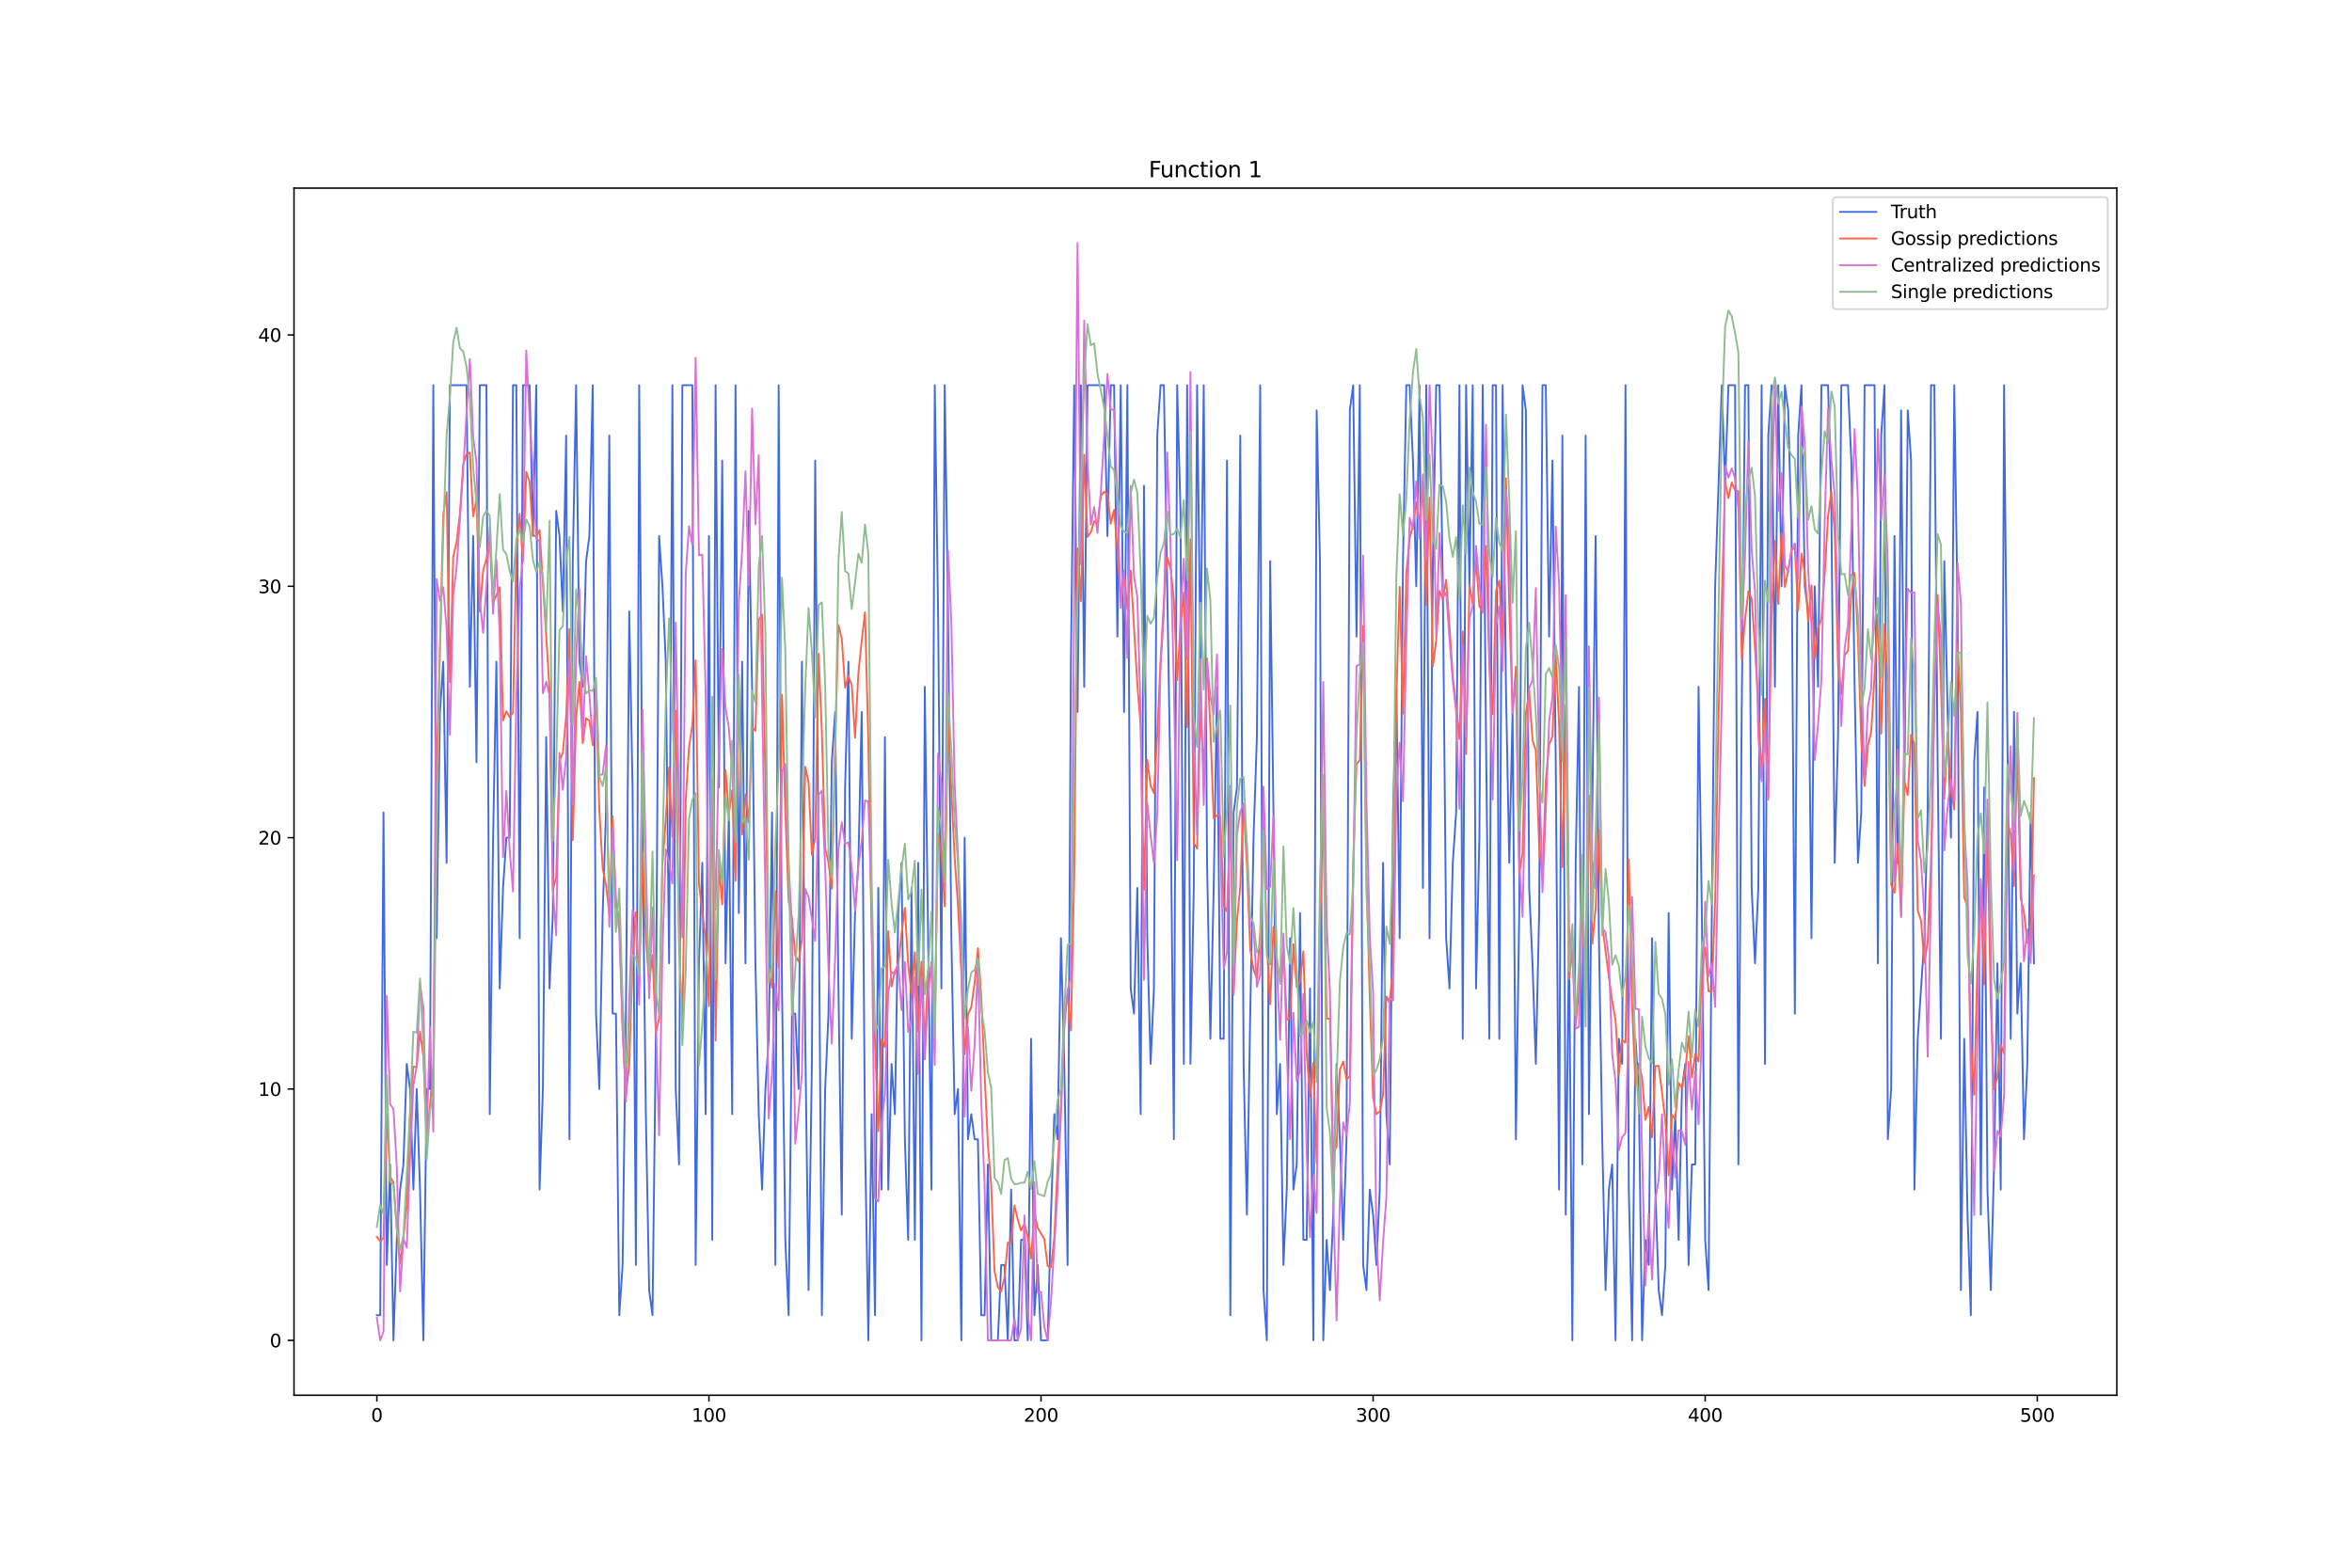 <?xml version="1.0" encoding="utf-8" standalone="no"?>
<!DOCTYPE svg PUBLIC "-//W3C//DTD SVG 1.1//EN"
  "http://www.w3.org/Graphics/SVG/1.1/DTD/svg11.dtd">
<svg xmlns:xlink="http://www.w3.org/1999/xlink" width="1296pt" height="864pt" viewBox="0 0 1296 864" xmlns="http://www.w3.org/2000/svg" version="1.1">
 <defs>
  <style type="text/css">*{stroke-linejoin: round; stroke-linecap: butt}</style>
 </defs>
 <g id="figure_1">
  <g id="patch_1">
   <path d="M 0 864 
L 1296 864 
L 1296 0 
L 0 0 
z
" style="fill: #ffffff"/>
  </g>
  <g id="axes_1">
   <g id="patch_2">
    <path d="M 162 768.96 
L 1166.4 768.96 
L 1166.4 103.68 
L 162 103.68 
z
" style="fill: #ffffff"/>
   </g>
   <g id="matplotlib.axis_1">
    <g id="xtick_1">
     <g id="line2d_1">
      <defs>
       <path id="m627a09ab34" d="M 0 0 
L 0 3.5 
" style="stroke: #000000; stroke-width: 0.8"/>
      </defs>
      <g>
       <use xlink:href="#m627a09ab34" x="207.655" y="768.96" style="stroke: #000000; stroke-width: 0.8"/>
      </g>
     </g>
     <g id="text_1">
      <!-- 0 -->
      <g transform="translate(204.473 783.558) scale(0.1 -0.1)">
       <defs>
        <path id="DejaVuSans-30" d="M 2034 4250 
Q 1547 4250 1301 3770 
Q 1056 3291 1056 2328 
Q 1056 1369 1301 889 
Q 1547 409 2034 409 
Q 2525 409 2770 889 
Q 3016 1369 3016 2328 
Q 3016 3291 2770 3770 
Q 2525 4250 2034 4250 
z
M 2034 4750 
Q 2819 4750 3233 4129 
Q 3647 3509 3647 2328 
Q 3647 1150 3233 529 
Q 2819 -91 2034 -91 
Q 1250 -91 836 529 
Q 422 1150 422 2328 
Q 422 3509 836 4129 
Q 1250 4750 2034 4750 
z
" transform="scale(0.016)"/>
       </defs>
       <use xlink:href="#DejaVuSans-30"/>
      </g>
     </g>
    </g>
    <g id="xtick_2">
     <g id="line2d_2">
      <g>
       <use xlink:href="#m627a09ab34" x="390.639" y="768.96" style="stroke: #000000; stroke-width: 0.8"/>
      </g>
     </g>
     <g id="text_2">
      <!-- 100 -->
      <g transform="translate(381.095 783.558) scale(0.1 -0.1)">
       <defs>
        <path id="DejaVuSans-31" d="M 794 531 
L 1825 531 
L 1825 4091 
L 703 3866 
L 703 4441 
L 1819 4666 
L 2450 4666 
L 2450 531 
L 3481 531 
L 3481 0 
L 794 0 
L 794 531 
z
" transform="scale(0.016)"/>
       </defs>
       <use xlink:href="#DejaVuSans-31"/>
       <use xlink:href="#DejaVuSans-30" x="63.623"/>
       <use xlink:href="#DejaVuSans-30" x="127.246"/>
      </g>
     </g>
    </g>
    <g id="xtick_3">
     <g id="line2d_3">
      <g>
       <use xlink:href="#m627a09ab34" x="573.623" y="768.96" style="stroke: #000000; stroke-width: 0.8"/>
      </g>
     </g>
     <g id="text_3">
      <!-- 200 -->
      <g transform="translate(564.079 783.558) scale(0.1 -0.1)">
       <defs>
        <path id="DejaVuSans-32" d="M 1228 531 
L 3431 531 
L 3431 0 
L 469 0 
L 469 531 
Q 828 903 1448 1529 
Q 2069 2156 2228 2338 
Q 2531 2678 2651 2914 
Q 2772 3150 2772 3378 
Q 2772 3750 2511 3984 
Q 2250 4219 1831 4219 
Q 1534 4219 1204 4116 
Q 875 4013 500 3803 
L 500 4441 
Q 881 4594 1212 4672 
Q 1544 4750 1819 4750 
Q 2544 4750 2975 4387 
Q 3406 4025 3406 3419 
Q 3406 3131 3298 2873 
Q 3191 2616 2906 2266 
Q 2828 2175 2409 1742 
Q 1991 1309 1228 531 
z
" transform="scale(0.016)"/>
       </defs>
       <use xlink:href="#DejaVuSans-32"/>
       <use xlink:href="#DejaVuSans-30" x="63.623"/>
       <use xlink:href="#DejaVuSans-30" x="127.246"/>
      </g>
     </g>
    </g>
    <g id="xtick_4">
     <g id="line2d_4">
      <g>
       <use xlink:href="#m627a09ab34" x="756.607" y="768.96" style="stroke: #000000; stroke-width: 0.8"/>
      </g>
     </g>
     <g id="text_4">
      <!-- 300 -->
      <g transform="translate(747.063 783.558) scale(0.1 -0.1)">
       <defs>
        <path id="DejaVuSans-33" d="M 2597 2516 
Q 3050 2419 3304 2112 
Q 3559 1806 3559 1356 
Q 3559 666 3084 287 
Q 2609 -91 1734 -91 
Q 1441 -91 1130 -33 
Q 819 25 488 141 
L 488 750 
Q 750 597 1062 519 
Q 1375 441 1716 441 
Q 2309 441 2620 675 
Q 2931 909 2931 1356 
Q 2931 1769 2642 2001 
Q 2353 2234 1838 2234 
L 1294 2234 
L 1294 2753 
L 1863 2753 
Q 2328 2753 2575 2939 
Q 2822 3125 2822 3475 
Q 2822 3834 2567 4026 
Q 2313 4219 1838 4219 
Q 1578 4219 1281 4162 
Q 984 4106 628 3988 
L 628 4550 
Q 988 4650 1302 4700 
Q 1616 4750 1894 4750 
Q 2613 4750 3031 4423 
Q 3450 4097 3450 3541 
Q 3450 3153 3228 2886 
Q 3006 2619 2597 2516 
z
" transform="scale(0.016)"/>
       </defs>
       <use xlink:href="#DejaVuSans-33"/>
       <use xlink:href="#DejaVuSans-30" x="63.623"/>
       <use xlink:href="#DejaVuSans-30" x="127.246"/>
      </g>
     </g>
    </g>
    <g id="xtick_5">
     <g id="line2d_5">
      <g>
       <use xlink:href="#m627a09ab34" x="939.591" y="768.96" style="stroke: #000000; stroke-width: 0.8"/>
      </g>
     </g>
     <g id="text_5">
      <!-- 400 -->
      <g transform="translate(930.047 783.558) scale(0.1 -0.1)">
       <defs>
        <path id="DejaVuSans-34" d="M 2419 4116 
L 825 1625 
L 2419 1625 
L 2419 4116 
z
M 2253 4666 
L 3047 4666 
L 3047 1625 
L 3713 1625 
L 3713 1100 
L 3047 1100 
L 3047 0 
L 2419 0 
L 2419 1100 
L 313 1100 
L 313 1709 
L 2253 4666 
z
" transform="scale(0.016)"/>
       </defs>
       <use xlink:href="#DejaVuSans-34"/>
       <use xlink:href="#DejaVuSans-30" x="63.623"/>
       <use xlink:href="#DejaVuSans-30" x="127.246"/>
      </g>
     </g>
    </g>
    <g id="xtick_6">
     <g id="line2d_6">
      <g>
       <use xlink:href="#m627a09ab34" x="1122.575" y="768.96" style="stroke: #000000; stroke-width: 0.8"/>
      </g>
     </g>
     <g id="text_6">
      <!-- 500 -->
      <g transform="translate(1113.032 783.558) scale(0.1 -0.1)">
       <defs>
        <path id="DejaVuSans-35" d="M 691 4666 
L 3169 4666 
L 3169 4134 
L 1269 4134 
L 1269 2991 
Q 1406 3038 1543 3061 
Q 1681 3084 1819 3084 
Q 2600 3084 3056 2656 
Q 3513 2228 3513 1497 
Q 3513 744 3044 326 
Q 2575 -91 1722 -91 
Q 1428 -91 1123 -41 
Q 819 9 494 109 
L 494 744 
Q 775 591 1075 516 
Q 1375 441 1709 441 
Q 2250 441 2565 725 
Q 2881 1009 2881 1497 
Q 2881 1984 2565 2268 
Q 2250 2553 1709 2553 
Q 1456 2553 1204 2497 
Q 953 2441 691 2322 
L 691 4666 
z
" transform="scale(0.016)"/>
       </defs>
       <use xlink:href="#DejaVuSans-35"/>
       <use xlink:href="#DejaVuSans-30" x="63.623"/>
       <use xlink:href="#DejaVuSans-30" x="127.246"/>
      </g>
     </g>
    </g>
   </g>
   <g id="matplotlib.axis_2">
    <g id="ytick_1">
     <g id="line2d_7">
      <defs>
       <path id="mc6d58b1bdc" d="M 0 0 
L -3.5 0 
" style="stroke: #000000; stroke-width: 0.8"/>
      </defs>
      <g>
       <use xlink:href="#mc6d58b1bdc" x="162" y="738.72" style="stroke: #000000; stroke-width: 0.8"/>
      </g>
     </g>
     <g id="text_7">
      <!-- 0 -->
      <g transform="translate(148.637 742.519) scale(0.1 -0.1)">
       <use xlink:href="#DejaVuSans-30"/>
      </g>
     </g>
    </g>
    <g id="ytick_2">
     <g id="line2d_8">
      <g>
       <use xlink:href="#mc6d58b1bdc" x="162" y="600.189" style="stroke: #000000; stroke-width: 0.8"/>
      </g>
     </g>
     <g id="text_8">
      <!-- 10 -->
      <g transform="translate(142.275 603.988) scale(0.1 -0.1)">
       <use xlink:href="#DejaVuSans-31"/>
       <use xlink:href="#DejaVuSans-30" x="63.623"/>
      </g>
     </g>
    </g>
    <g id="ytick_3">
     <g id="line2d_9">
      <g>
       <use xlink:href="#mc6d58b1bdc" x="162" y="461.658" style="stroke: #000000; stroke-width: 0.8"/>
      </g>
     </g>
     <g id="text_9">
      <!-- 20 -->
      <g transform="translate(142.275 465.457) scale(0.1 -0.1)">
       <use xlink:href="#DejaVuSans-32"/>
       <use xlink:href="#DejaVuSans-30" x="63.623"/>
      </g>
     </g>
    </g>
    <g id="ytick_4">
     <g id="line2d_10">
      <g>
       <use xlink:href="#mc6d58b1bdc" x="162" y="323.127" style="stroke: #000000; stroke-width: 0.8"/>
      </g>
     </g>
     <g id="text_10">
      <!-- 30 -->
      <g transform="translate(142.275 326.926) scale(0.1 -0.1)">
       <use xlink:href="#DejaVuSans-33"/>
       <use xlink:href="#DejaVuSans-30" x="63.623"/>
      </g>
     </g>
    </g>
    <g id="ytick_5">
     <g id="line2d_11">
      <g>
       <use xlink:href="#mc6d58b1bdc" x="162" y="184.596" style="stroke: #000000; stroke-width: 0.8"/>
      </g>
     </g>
     <g id="text_11">
      <!-- 40 -->
      <g transform="translate(142.275 188.395) scale(0.1 -0.1)">
       <use xlink:href="#DejaVuSans-34"/>
       <use xlink:href="#DejaVuSans-30" x="63.623"/>
      </g>
     </g>
    </g>
   </g>
   <g id="line2d_12">
    <path d="M 207.655 724.867 
L 209.484 724.867 
L 211.314 447.805 
L 213.144 697.161 
L 214.974 641.748 
L 216.804 738.72 
L 218.634 683.308 
L 220.463 655.601 
L 222.293 641.748 
L 224.123 586.336 
L 225.953 600.189 
L 227.783 655.601 
L 229.613 600.189 
L 231.442 655.601 
L 233.272 738.72 
L 235.102 600.189 
L 236.932 600.189 
L 238.762 212.302 
L 240.592 517.07 
L 242.422 392.392 
L 244.251 364.686 
L 246.081 475.511 
L 247.911 212.302 
L 257.06 212.302 
L 258.89 378.539 
L 260.72 295.42 
L 262.55 420.098 
L 264.38 212.302 
L 268.039 212.302 
L 269.869 614.042 
L 271.699 461.658 
L 273.529 364.686 
L 275.359 544.776 
L 277.189 489.364 
L 279.018 461.658 
L 280.848 461.658 
L 282.678 212.302 
L 284.508 212.302 
L 286.338 517.07 
L 288.168 212.302 
L 291.827 212.302 
L 293.657 295.42 
L 295.487 212.302 
L 297.317 655.601 
L 299.147 600.189 
L 300.976 406.245 
L 302.806 544.776 
L 304.636 503.217 
L 306.466 281.567 
L 308.296 295.42 
L 310.126 336.98 
L 311.956 240.008 
L 313.785 627.895 
L 315.615 309.274 
L 317.445 212.302 
L 319.275 364.686 
L 321.105 378.539 
L 322.935 309.274 
L 324.764 295.42 
L 326.594 212.302 
L 328.424 558.63 
L 330.254 600.189 
L 332.084 503.217 
L 333.914 447.805 
L 335.743 240.008 
L 337.573 558.63 
L 339.403 558.63 
L 341.233 724.867 
L 343.063 697.161 
L 344.893 558.63 
L 346.723 336.98 
L 348.552 433.952 
L 350.382 697.161 
L 352.212 212.302 
L 354.042 461.658 
L 355.872 614.042 
L 357.702 711.014 
L 359.531 724.867 
L 361.361 572.483 
L 363.191 295.42 
L 365.021 323.127 
L 366.851 364.686 
L 368.681 530.923 
L 370.51 212.302 
L 372.34 600.189 
L 374.17 641.748 
L 376 212.302 
L 381.489 212.302 
L 383.319 697.161 
L 385.149 530.923 
L 386.979 475.511 
L 388.809 614.042 
L 390.639 295.42 
L 392.469 683.308 
L 394.298 212.302 
L 396.128 433.952 
L 397.958 253.861 
L 399.788 530.923 
L 401.618 447.805 
L 403.448 614.042 
L 405.277 212.302 
L 407.107 503.217 
L 408.937 364.686 
L 410.767 530.923 
L 412.597 281.567 
L 414.427 378.539 
L 416.256 530.923 
L 418.086 614.042 
L 419.916 655.601 
L 421.746 600.189 
L 423.576 572.483 
L 425.406 447.805 
L 427.236 697.161 
L 429.065 212.302 
L 430.895 544.776 
L 432.725 683.308 
L 434.555 724.867 
L 436.385 558.63 
L 438.215 558.63 
L 440.044 600.189 
L 441.874 364.686 
L 443.704 572.483 
L 445.534 711.014 
L 447.364 586.336 
L 449.194 253.861 
L 451.023 475.511 
L 452.853 724.867 
L 454.683 600.189 
L 456.513 558.63 
L 458.343 420.098 
L 460.173 392.392 
L 462.003 544.776 
L 463.832 669.454 
L 465.662 433.952 
L 467.492 364.686 
L 469.322 572.483 
L 471.152 503.217 
L 472.982 475.511 
L 474.811 392.392 
L 476.641 627.895 
L 478.471 738.72 
L 480.301 614.042 
L 482.131 724.867 
L 483.961 489.364 
L 485.79 655.601 
L 487.62 406.245 
L 489.45 655.601 
L 491.28 586.336 
L 493.11 614.042 
L 494.94 503.217 
L 496.77 475.511 
L 498.599 627.895 
L 500.429 683.308 
L 502.259 489.364 
L 504.089 683.308 
L 505.919 475.511 
L 507.749 738.72 
L 509.578 378.539 
L 513.238 655.601 
L 515.068 212.302 
L 516.898 336.98 
L 518.728 544.776 
L 520.557 212.302 
L 522.387 336.98 
L 524.217 517.07 
L 526.047 614.042 
L 527.877 600.189 
L 529.707 738.72 
L 531.536 461.658 
L 533.366 627.895 
L 535.196 614.042 
L 537.026 627.895 
L 538.856 627.895 
L 540.686 724.867 
L 542.516 724.867 
L 544.345 641.748 
L 546.175 738.72 
L 549.835 738.72 
L 551.665 697.161 
L 553.495 697.161 
L 555.324 738.72 
L 557.154 655.601 
L 558.984 738.72 
L 560.814 738.72 
L 562.644 683.308 
L 564.474 683.308 
L 566.303 738.72 
L 568.133 572.483 
L 569.963 724.867 
L 571.793 697.161 
L 573.623 738.72 
L 577.283 738.72 
L 579.112 669.454 
L 580.942 614.042 
L 582.772 627.895 
L 584.602 517.07 
L 586.432 586.336 
L 588.262 697.161 
L 590.091 364.686 
L 591.921 212.302 
L 593.751 392.392 
L 595.581 212.302 
L 597.411 378.539 
L 599.241 212.302 
L 608.39 212.302 
L 610.22 295.42 
L 612.05 212.302 
L 613.879 212.302 
L 615.709 350.833 
L 617.539 212.302 
L 619.369 392.392 
L 621.199 212.302 
L 623.029 544.776 
L 624.858 558.63 
L 626.688 489.364 
L 628.518 614.042 
L 630.348 267.714 
L 632.178 517.07 
L 634.008 586.336 
L 635.837 544.776 
L 637.667 240.008 
L 639.497 212.302 
L 641.327 212.302 
L 644.987 433.952 
L 646.817 627.895 
L 648.646 212.302 
L 650.476 281.567 
L 652.306 586.336 
L 654.136 212.302 
L 655.966 586.336 
L 657.796 489.364 
L 659.625 212.302 
L 661.455 364.686 
L 663.285 212.302 
L 665.115 475.511 
L 666.945 572.483 
L 668.775 489.364 
L 670.604 378.539 
L 672.434 572.483 
L 674.264 572.483 
L 676.094 253.861 
L 677.924 724.867 
L 679.754 447.805 
L 681.583 433.952 
L 683.413 240.008 
L 685.243 586.336 
L 687.073 669.454 
L 688.903 558.63 
L 690.733 461.658 
L 692.563 406.245 
L 694.392 212.302 
L 696.222 711.014 
L 698.052 738.72 
L 699.882 309.274 
L 701.712 447.805 
L 703.542 614.042 
L 705.371 586.336 
L 707.201 697.161 
L 709.031 655.601 
L 710.861 517.07 
L 712.691 655.601 
L 714.521 641.748 
L 716.35 503.217 
L 718.18 683.308 
L 720.01 683.308 
L 721.84 544.776 
L 723.67 738.72 
L 725.5 226.155 
L 727.33 309.274 
L 729.159 738.72 
L 730.989 683.308 
L 732.819 711.014 
L 734.649 669.454 
L 736.479 586.336 
L 738.309 627.895 
L 740.138 683.308 
L 741.968 627.895 
L 743.798 226.155 
L 745.628 212.302 
L 747.458 350.833 
L 749.288 212.302 
L 751.117 697.161 
L 752.947 711.014 
L 754.777 655.601 
L 756.607 669.454 
L 758.437 697.161 
L 760.267 655.601 
L 762.097 475.511 
L 763.926 614.042 
L 765.756 641.748 
L 767.586 447.805 
L 769.416 378.539 
L 771.246 517.07 
L 773.076 309.274 
L 774.905 212.302 
L 776.735 212.302 
L 778.565 253.861 
L 780.395 323.127 
L 782.225 212.302 
L 784.055 489.364 
L 785.884 212.302 
L 787.714 517.07 
L 789.544 309.274 
L 791.374 212.302 
L 793.204 212.302 
L 795.034 323.127 
L 796.864 517.07 
L 798.693 544.776 
L 800.523 475.511 
L 802.353 447.805 
L 804.183 212.302 
L 806.013 572.483 
L 807.843 212.302 
L 809.672 323.127 
L 811.502 212.302 
L 813.332 544.776 
L 815.162 461.658 
L 816.992 212.302 
L 818.822 406.245 
L 820.651 572.483 
L 822.481 212.302 
L 824.311 212.302 
L 826.141 572.483 
L 827.971 212.302 
L 829.801 378.539 
L 831.63 475.511 
L 833.46 392.392 
L 835.29 627.895 
L 837.12 503.217 
L 838.95 212.302 
L 840.78 226.155 
L 842.61 489.364 
L 844.439 530.923 
L 846.269 586.336 
L 848.099 503.217 
L 849.929 212.302 
L 851.759 212.302 
L 853.589 350.833 
L 855.418 253.861 
L 857.248 420.098 
L 859.078 655.601 
L 860.908 240.008 
L 862.738 669.454 
L 864.568 517.07 
L 866.397 738.72 
L 868.227 475.511 
L 870.057 378.539 
L 871.887 641.748 
L 873.717 240.008 
L 875.547 614.042 
L 877.377 447.805 
L 879.206 295.42 
L 881.036 517.07 
L 882.866 627.895 
L 884.696 711.014 
L 886.526 655.601 
L 888.356 641.748 
L 890.185 738.72 
L 892.015 572.483 
L 893.845 586.336 
L 895.675 212.302 
L 897.505 655.601 
L 899.335 738.72 
L 901.164 572.483 
L 902.994 600.189 
L 904.824 738.72 
L 906.654 683.308 
L 908.484 697.161 
L 910.314 517.07 
L 912.144 655.601 
L 913.973 711.014 
L 915.803 724.867 
L 917.633 697.161 
L 919.463 503.217 
L 921.293 655.601 
L 923.123 614.042 
L 924.952 683.308 
L 926.782 600.189 
L 928.612 586.336 
L 930.442 697.161 
L 932.272 641.748 
L 934.102 641.748 
L 935.931 378.539 
L 937.761 503.217 
L 939.591 683.308 
L 941.421 711.014 
L 943.251 503.217 
L 945.081 323.127 
L 948.74 212.302 
L 950.57 267.714 
L 952.4 212.302 
L 956.06 212.302 
L 957.89 641.748 
L 959.719 392.392 
L 961.549 212.302 
L 963.379 212.302 
L 965.209 489.364 
L 967.039 530.923 
L 968.869 489.364 
L 970.698 212.302 
L 972.528 586.336 
L 974.358 240.008 
L 976.188 212.302 
L 978.018 378.539 
L 979.848 212.302 
L 981.678 323.127 
L 983.507 212.302 
L 985.337 226.155 
L 987.167 295.42 
L 988.997 558.63 
L 990.827 240.008 
L 992.657 212.302 
L 994.486 323.127 
L 996.316 336.98 
L 998.146 517.07 
L 999.976 323.127 
L 1001.806 378.539 
L 1003.636 212.302 
L 1007.295 212.302 
L 1009.125 281.567 
L 1010.955 475.511 
L 1012.785 406.245 
L 1014.615 212.302 
L 1018.274 212.302 
L 1020.104 253.861 
L 1021.934 378.539 
L 1023.764 475.511 
L 1025.594 447.805 
L 1027.424 212.302 
L 1032.913 212.302 
L 1034.743 530.923 
L 1036.573 240.008 
L 1038.403 212.302 
L 1040.232 627.895 
L 1042.062 600.189 
L 1043.892 295.42 
L 1045.722 475.511 
L 1047.552 226.155 
L 1049.382 433.952 
L 1051.211 226.155 
L 1053.041 253.861 
L 1054.871 655.601 
L 1056.701 572.483 
L 1060.361 517.07 
L 1062.191 447.805 
L 1064.02 212.302 
L 1065.85 212.302 
L 1067.68 420.098 
L 1069.51 572.483 
L 1071.34 309.274 
L 1073.17 392.392 
L 1074.999 461.658 
L 1076.829 212.302 
L 1078.659 336.98 
L 1080.489 711.014 
L 1082.319 572.483 
L 1084.149 669.454 
L 1085.978 724.867 
L 1087.808 420.098 
L 1089.638 392.392 
L 1091.468 669.454 
L 1093.298 433.952 
L 1095.128 655.601 
L 1096.958 711.014 
L 1098.787 641.748 
L 1100.617 530.923 
L 1102.447 655.601 
L 1104.277 212.302 
L 1106.107 406.245 
L 1107.937 572.483 
L 1109.766 392.392 
L 1111.596 558.63 
L 1113.426 530.923 
L 1115.256 627.895 
L 1117.086 586.336 
L 1118.916 447.805 
L 1120.745 530.923 
L 1120.745 530.923 
" clip-path="url(#p9e0f60899b)" style="fill: none; stroke: #4169e1; stroke-linecap: square"/>
   </g>
   <g id="line2d_13">
    <path d="M 207.655 681.71 
L 209.484 684 
L 211.314 682.194 
L 213.144 614.222 
L 214.974 648.716 
L 216.804 651.619 
L 218.634 676.998 
L 220.463 696.412 
L 222.293 682.123 
L 224.123 664.387 
L 225.953 615.67 
L 227.783 587.79 
L 229.613 588.098 
L 231.442 568.536 
L 233.272 582.244 
L 235.102 625.753 
L 236.932 609.327 
L 238.762 587.197 
L 240.592 422.855 
L 242.422 357.444 
L 244.251 283.244 
L 246.081 271.248 
L 247.911 375.889 
L 249.741 306.784 
L 251.571 298.881 
L 253.401 283.304 
L 255.23 256.029 
L 257.06 250.24 
L 258.89 249.376 
L 260.72 284.623 
L 262.55 275.411 
L 264.38 337.037 
L 266.209 314.546 
L 268.039 308.024 
L 269.869 296.076 
L 271.699 331.884 
L 273.529 328.084 
L 275.359 323.594 
L 277.189 397.044 
L 279.018 392.052 
L 280.848 395.174 
L 282.678 392.737 
L 284.508 304.846 
L 286.338 283.141 
L 288.168 309.403 
L 289.997 260.065 
L 291.827 265.679 
L 293.657 294.776 
L 295.487 295.854 
L 297.317 292.139 
L 302.806 379.955 
L 304.636 490.381 
L 306.466 483.663 
L 308.296 419.231 
L 310.126 414.982 
L 311.956 394.999 
L 313.785 346.626 
L 315.615 463.049 
L 317.445 395.427 
L 319.275 375.795 
L 321.105 409.599 
L 322.935 395.788 
L 324.764 397.282 
L 326.594 410.747 
L 328.424 385.043 
L 330.254 446.586 
L 332.084 478.675 
L 333.914 487.683 
L 335.743 503.518 
L 337.573 449.729 
L 339.403 499.352 
L 341.233 505.457 
L 343.063 567.155 
L 344.893 603.444 
L 346.723 586.98 
L 348.552 530.064 
L 350.382 502.703 
L 352.212 543.828 
L 354.042 469.538 
L 355.872 516.635 
L 357.702 541.767 
L 359.531 526.311 
L 361.361 569.226 
L 363.191 561.209 
L 365.021 476.668 
L 366.851 451.252 
L 368.681 422.91 
L 370.51 461.107 
L 372.34 391.718 
L 374.17 521.097 
L 376 565.511 
L 377.83 441.579 
L 379.66 411.929 
L 381.489 399.674 
L 383.319 363.89 
L 385.149 487.259 
L 388.809 517.739 
L 390.639 554.533 
L 392.469 428.784 
L 394.298 573.459 
L 396.128 476.983 
L 397.958 498.493 
L 399.788 424.381 
L 401.618 448.542 
L 403.448 435.526 
L 405.277 485.51 
L 407.107 379.117 
L 408.937 459.947 
L 410.767 437.904 
L 412.597 453.243 
L 414.427 400.672 
L 416.256 402.779 
L 418.086 341.498 
L 419.916 338.728 
L 421.746 428.239 
L 423.576 534.529 
L 425.406 544.309 
L 427.236 491.297 
L 429.065 533.338 
L 430.895 382.906 
L 432.725 447.022 
L 434.555 496.784 
L 436.385 505.893 
L 438.215 526.607 
L 440.044 529.947 
L 441.874 517.545 
L 443.704 422.587 
L 445.534 431.077 
L 447.364 471.149 
L 449.194 461.717 
L 451.023 360.267 
L 452.853 402.914 
L 454.683 467.344 
L 456.513 475.422 
L 458.343 489.878 
L 460.173 410.177 
L 462.003 344.389 
L 463.832 352.067 
L 465.662 379.013 
L 467.492 372.657 
L 469.322 377.588 
L 471.152 406.597 
L 472.982 371.122 
L 474.811 353.145 
L 476.641 337.434 
L 478.471 409.538 
L 480.301 515.972 
L 482.131 574.092 
L 483.961 623.416 
L 485.79 572.924 
L 487.62 577.185 
L 489.45 513.279 
L 491.28 543.723 
L 493.11 535.212 
L 494.94 531.866 
L 496.77 514.541 
L 498.599 500.354 
L 500.429 531.567 
L 502.259 547.931 
L 504.089 524.845 
L 505.919 568.364 
L 507.749 529.981 
L 509.578 576.687 
L 511.408 534.614 
L 513.238 533.522 
L 515.068 564.675 
L 516.898 459.798 
L 518.728 470.281 
L 520.557 499.573 
L 522.387 398.621 
L 526.047 472.85 
L 527.877 499.215 
L 529.707 535.937 
L 531.536 580.98 
L 533.366 559.087 
L 535.196 555.043 
L 537.026 541.72 
L 538.856 522.534 
L 540.686 549.527 
L 542.516 591.427 
L 544.345 630.768 
L 546.175 653.26 
L 548.005 700.622 
L 549.835 709.432 
L 551.665 711.726 
L 553.495 704.152 
L 555.324 684.869 
L 557.154 684.215 
L 558.984 664.336 
L 560.814 672.203 
L 562.644 678.209 
L 564.474 674.475 
L 566.303 681.322 
L 568.133 693.653 
L 569.963 667.884 
L 571.793 676.797 
L 575.453 682.889 
L 577.283 697.807 
L 579.112 698.448 
L 580.942 681.87 
L 582.772 642.139 
L 584.602 609.631 
L 586.432 561.257 
L 588.262 547.771 
L 590.091 567.971 
L 591.921 480.657 
L 593.751 302.275 
L 595.581 331.329 
L 597.411 250.621 
L 599.241 295.934 
L 601.07 293.227 
L 602.9 287.268 
L 604.73 288.869 
L 606.56 273.513 
L 608.39 270.996 
L 610.22 272.248 
L 612.05 288.615 
L 613.879 280.932 
L 615.709 303.293 
L 617.539 329.965 
L 619.369 314.752 
L 621.199 335.851 
L 623.029 314.488 
L 626.688 377.124 
L 628.518 400.161 
L 630.348 490.509 
L 632.178 418.819 
L 634.008 432.962 
L 635.837 437.071 
L 637.667 404.711 
L 639.497 363.956 
L 641.327 331.221 
L 643.157 307.27 
L 644.987 313.04 
L 646.817 330.623 
L 648.646 374.974 
L 650.476 344.04 
L 652.306 326.627 
L 654.136 400.685 
L 655.966 297.207 
L 657.796 464.815 
L 659.625 467.696 
L 661.455 390.617 
L 663.285 426.339 
L 665.115 362.957 
L 666.945 401.581 
L 668.775 451.092 
L 670.604 449.305 
L 672.434 449.688 
L 674.264 498.917 
L 676.094 502.379 
L 677.924 452.365 
L 679.754 546.823 
L 681.583 507.462 
L 683.413 488.629 
L 685.243 442.997 
L 687.073 476.998 
L 688.903 523.289 
L 690.733 534.503 
L 692.563 539.195 
L 694.392 514.154 
L 696.222 446.238 
L 698.052 521.365 
L 699.882 553.471 
L 701.712 510.886 
L 703.542 530.367 
L 705.371 541.098 
L 707.201 522.233 
L 709.031 562.022 
L 710.861 561.187 
L 712.691 520.35 
L 714.521 544.11 
L 716.35 540.775 
L 718.18 524.334 
L 720.01 580.715 
L 721.84 604.345 
L 723.67 585.706 
L 725.5 641.085 
L 727.33 512.494 
L 729.159 445.118 
L 730.989 561.357 
L 732.819 561.504 
L 734.649 635.796 
L 736.479 631.972 
L 738.309 589.39 
L 740.138 585.05 
L 741.968 594.837 
L 743.798 593.098 
L 745.628 475.181 
L 747.458 421.105 
L 749.288 418.844 
L 751.117 344.9 
L 752.947 484.143 
L 754.777 550.138 
L 756.607 604.95 
L 758.437 614.083 
L 760.267 612.491 
L 762.097 603.364 
L 763.926 549.189 
L 765.756 552.897 
L 767.586 531.754 
L 769.416 383.797 
L 771.246 323.399 
L 773.076 393.253 
L 774.905 316.048 
L 776.735 296.752 
L 778.565 289.893 
L 780.395 276.764 
L 782.225 288.649 
L 784.055 265.507 
L 785.884 333.475 
L 787.714 274.287 
L 789.544 367.119 
L 791.374 352.882 
L 793.204 325.674 
L 795.034 330.129 
L 796.864 319.507 
L 798.693 344.997 
L 800.523 372.692 
L 802.353 388.998 
L 804.183 407.316 
L 806.013 347.952 
L 807.843 415.599 
L 809.672 322.392 
L 811.502 332.493 
L 813.332 308.175 
L 815.162 334.254 
L 816.992 337.082 
L 818.822 300.894 
L 820.651 367.197 
L 822.481 393.56 
L 824.311 325.804 
L 826.141 319.961 
L 827.971 353.775 
L 829.801 263.603 
L 831.63 334.538 
L 833.46 392.641 
L 835.29 367.39 
L 837.12 481.441 
L 838.95 470.389 
L 840.78 393.293 
L 842.61 380.657 
L 844.439 407.948 
L 846.269 413.573 
L 848.099 465.836 
L 849.929 484.572 
L 851.759 430.217 
L 853.589 410.447 
L 855.418 405.948 
L 857.248 360.536 
L 859.078 399.447 
L 860.908 477.932 
L 862.738 388.445 
L 864.568 539.7 
L 866.397 523.519 
L 868.227 564.949 
L 870.057 545.254 
L 871.887 499.767 
L 873.717 541.797 
L 875.547 438.479 
L 877.377 520.21 
L 879.206 500.34 
L 881.036 457.232 
L 882.866 509.493 
L 886.526 538.59 
L 888.356 551.727 
L 890.185 562.074 
L 892.015 592.164 
L 893.845 573.295 
L 895.675 574.617 
L 897.505 473.716 
L 899.335 554.131 
L 901.164 598.285 
L 902.994 586.056 
L 904.824 593.919 
L 906.654 617.119 
L 908.484 610.075 
L 910.314 626.933 
L 912.144 587.497 
L 913.973 587.396 
L 915.803 602.066 
L 917.633 617.643 
L 919.463 647.829 
L 921.293 614.359 
L 923.123 616.649 
L 924.952 596.905 
L 926.782 599.586 
L 928.612 590.47 
L 930.442 571.052 
L 932.272 593.778 
L 934.102 580.841 
L 935.931 585.062 
L 937.761 533.901 
L 939.591 522.206 
L 941.421 546.376 
L 943.251 546.196 
L 945.081 496.193 
L 946.911 396.553 
L 950.57 265.145 
L 952.4 274.583 
L 954.23 265.91 
L 956.06 270.141 
L 957.89 270.712 
L 959.719 363.077 
L 961.549 341.387 
L 963.379 325.915 
L 965.209 329.988 
L 967.039 357.046 
L 968.869 389.25 
L 970.698 428.675 
L 972.528 385.174 
L 974.358 439.467 
L 976.188 338.338 
L 978.018 298.122 
L 979.848 332.893 
L 981.678 293.704 
L 983.507 323.522 
L 985.337 314.381 
L 987.167 303.051 
L 988.997 302.04 
L 990.827 336.64 
L 992.657 305.077 
L 994.486 315.6 
L 996.316 342.619 
L 998.146 322.582 
L 999.976 362.917 
L 1001.806 345.888 
L 1003.636 341.127 
L 1005.465 316.322 
L 1007.295 284.482 
L 1009.125 271.067 
L 1010.955 293.097 
L 1012.785 366.729 
L 1014.615 382.718 
L 1016.444 361.195 
L 1018.274 358.61 
L 1020.104 327.348 
L 1021.934 315.738 
L 1023.764 351.183 
L 1025.594 408.201 
L 1027.424 433.154 
L 1029.253 411.104 
L 1031.083 403.193 
L 1032.913 372.153 
L 1034.743 338.44 
L 1036.573 404.34 
L 1038.403 343.943 
L 1040.232 377.461 
L 1042.062 487.606 
L 1043.892 492.001 
L 1045.722 465.042 
L 1047.552 504.671 
L 1049.382 430.62 
L 1051.211 438.165 
L 1053.041 404.971 
L 1054.871 410.125 
L 1056.701 501.719 
L 1058.531 507.444 
L 1060.361 530.645 
L 1062.191 519.209 
L 1064.02 474.854 
L 1065.85 384.477 
L 1067.68 327.932 
L 1069.51 378.07 
L 1071.34 440.268 
L 1073.17 403.41 
L 1074.999 434.544 
L 1076.829 446.111 
L 1078.659 354.781 
L 1080.489 391.856 
L 1082.319 494.339 
L 1084.149 500.362 
L 1085.978 573.748 
L 1087.808 603.376 
L 1089.638 529.838 
L 1091.468 493.203 
L 1093.298 542.582 
L 1095.128 458.48 
L 1096.958 553.763 
L 1098.787 600.493 
L 1100.617 593.496 
L 1102.447 575.635 
L 1104.277 580.569 
L 1106.107 453.064 
L 1107.937 459.66 
L 1109.766 488.298 
L 1111.596 412.696 
L 1113.426 494.897 
L 1115.256 502.67 
L 1117.086 519.518 
L 1118.916 520.918 
L 1120.745 428.878 
L 1120.745 428.878 
" clip-path="url(#p9e0f60899b)" style="fill: none; stroke: #ff6347; stroke-linecap: square"/>
   </g>
   <g id="line2d_14">
    <path d="M 207.655 726.224 
L 209.484 738.72 
L 211.314 733.915 
L 213.144 548.774 
L 214.974 608.613 
L 216.804 611.264 
L 218.634 643.019 
L 220.463 711.748 
L 222.293 682.696 
L 224.123 687.634 
L 225.953 637.933 
L 227.783 598.172 
L 229.613 587.408 
L 231.442 542.174 
L 233.272 555.132 
L 235.102 626.361 
L 236.932 565.975 
L 238.762 623.714 
L 240.592 319.158 
L 242.422 331.048 
L 244.251 323.675 
L 246.081 346.594 
L 247.911 404.973 
L 249.741 327.833 
L 251.571 313.065 
L 253.401 286.757 
L 255.23 258.729 
L 258.89 197.821 
L 260.72 240.834 
L 262.55 254.895 
L 264.38 330.65 
L 266.209 348.783 
L 268.039 322.882 
L 269.869 290.387 
L 271.699 338.341 
L 273.529 308.463 
L 275.359 350.041 
L 277.189 472.381 
L 279.018 435.895 
L 280.848 468.588 
L 282.678 491.378 
L 284.508 385.396 
L 286.338 324.498 
L 288.168 308.183 
L 289.997 193.144 
L 291.827 231.671 
L 293.657 257.912 
L 295.487 296.792 
L 297.317 298.214 
L 299.147 382.076 
L 300.976 375.774 
L 302.806 383.096 
L 304.636 490.159 
L 306.466 515.511 
L 308.296 414.944 
L 310.126 435.3 
L 311.956 417.181 
L 313.785 362.774 
L 315.615 443.446 
L 317.445 362.763 
L 319.275 324.823 
L 321.105 407.176 
L 322.935 361.749 
L 324.764 382.678 
L 326.594 408.992 
L 328.424 377.959 
L 330.254 427.165 
L 332.084 426.822 
L 333.914 411.201 
L 335.743 510.791 
L 337.573 456.165 
L 339.403 495.565 
L 341.233 513.33 
L 343.063 565.876 
L 344.893 607.253 
L 346.723 551.89 
L 348.552 501.519 
L 350.382 507.451 
L 352.212 553.818 
L 354.042 391.138 
L 355.872 474.462 
L 357.702 550.206 
L 359.531 500.04 
L 361.361 560.762 
L 363.191 625.706 
L 365.021 524.263 
L 366.851 468.134 
L 368.681 475.439 
L 370.51 486.935 
L 372.34 343.118 
L 374.17 448.577 
L 376 516.668 
L 377.83 316.723 
L 379.66 290.033 
L 381.489 300.273 
L 383.319 197.161 
L 385.149 305.991 
L 386.979 305.788 
L 388.809 381.105 
L 390.639 523.035 
L 392.469 432.665 
L 394.298 501.287 
L 396.128 411.125 
L 397.958 357.666 
L 399.788 390.277 
L 401.618 401.364 
L 403.448 424.791 
L 405.277 460.293 
L 407.107 331.616 
L 408.937 303.507 
L 410.767 259.764 
L 412.597 322.599 
L 414.427 225.114 
L 416.256 288.992 
L 418.086 250.849 
L 419.916 384.085 
L 421.746 491.655 
L 423.576 616.5 
L 425.406 591.681 
L 427.236 542.331 
L 429.065 556.867 
L 430.895 424.959 
L 432.725 421.185 
L 434.555 476.248 
L 436.385 510.262 
L 438.215 630.38 
L 440.044 612.115 
L 441.874 592.094 
L 443.704 489.988 
L 445.534 494.404 
L 449.194 518.616 
L 451.023 438.161 
L 452.853 435.706 
L 454.683 477.918 
L 456.513 533.603 
L 458.343 575.223 
L 460.173 527.838 
L 462.003 468.203 
L 463.832 453.204 
L 465.662 465.044 
L 467.492 464.348 
L 469.322 478.079 
L 471.152 502.132 
L 472.982 477.321 
L 474.811 463.683 
L 476.641 441.193 
L 478.471 441.637 
L 480.301 501.558 
L 482.131 660.43 
L 483.961 662.244 
L 485.79 619.077 
L 487.62 603.284 
L 489.45 547.119 
L 491.28 535.706 
L 493.11 536.902 
L 494.94 530.638 
L 496.77 556.721 
L 498.599 530.212 
L 500.429 568.734 
L 502.259 561.998 
L 504.089 538.5 
L 505.919 591.941 
L 507.749 538.106 
L 509.578 583.847 
L 511.408 549.107 
L 513.238 529.967 
L 515.068 586.985 
L 516.898 415.276 
L 518.728 432.128 
L 520.557 490.302 
L 522.387 303.364 
L 524.217 343.323 
L 526.047 432.841 
L 527.877 471.504 
L 529.707 532.592 
L 531.536 615.336 
L 533.366 565.97 
L 535.196 601.201 
L 537.026 576.006 
L 538.856 530.327 
L 540.686 606.759 
L 542.516 653.171 
L 544.345 738.72 
L 557.154 738.72 
L 558.984 726.668 
L 560.814 738.72 
L 562.644 732.088 
L 564.474 669.86 
L 566.303 723.721 
L 568.133 738.72 
L 569.963 651.571 
L 571.793 712.457 
L 573.623 711.938 
L 575.453 731.247 
L 577.283 738.72 
L 579.112 717.25 
L 582.772 655.975 
L 584.602 613.929 
L 586.432 567.3 
L 588.262 545.703 
L 590.091 538.564 
L 591.921 328.914 
L 593.751 133.92 
L 595.581 311.068 
L 597.411 176.707 
L 599.241 254.532 
L 601.07 289.215 
L 602.9 279.505 
L 604.73 293.708 
L 606.56 271.511 
L 608.39 240.575 
L 610.22 206.146 
L 612.05 225.852 
L 613.879 225.653 
L 615.709 273.267 
L 617.539 335.092 
L 619.369 314.483 
L 621.199 362.591 
L 623.029 267.81 
L 624.858 317.375 
L 626.688 329.207 
L 628.518 393.122 
L 630.348 540.042 
L 632.178 442.36 
L 634.008 460.446 
L 635.837 475.69 
L 637.667 448.881 
L 639.497 367.334 
L 641.327 338.529 
L 643.157 249.457 
L 644.987 300.407 
L 646.817 377.649 
L 648.646 474.082 
L 650.476 337.265 
L 652.306 307.872 
L 654.136 363.468 
L 655.966 205.038 
L 657.796 405.171 
L 659.625 460.404 
L 661.455 363.375 
L 663.285 443.661 
L 665.115 364.024 
L 666.945 383.985 
L 668.775 393.643 
L 670.604 360.66 
L 672.434 465.306 
L 674.264 534.294 
L 676.094 524.687 
L 677.924 433.078 
L 679.754 548.345 
L 681.583 460.026 
L 683.413 447.393 
L 685.243 442.943 
L 687.073 465.189 
L 688.903 511.147 
L 690.733 511.161 
L 692.563 543.854 
L 694.392 537.113 
L 696.222 433.525 
L 698.052 490.065 
L 699.882 488.814 
L 701.712 449.147 
L 703.542 532.27 
L 705.371 573.106 
L 707.201 514.499 
L 709.031 579.22 
L 710.861 627.864 
L 712.691 558.172 
L 714.521 595.858 
L 716.35 590.643 
L 718.18 547.845 
L 720.01 635.265 
L 721.84 681.94 
L 723.67 647.633 
L 725.5 668.503 
L 727.33 503.594 
L 729.159 375.853 
L 730.989 509.202 
L 732.819 546.177 
L 734.649 662.358 
L 736.479 727.765 
L 738.309 661.351 
L 740.138 618.513 
L 741.968 625.634 
L 743.798 607.807 
L 747.458 366.976 
L 749.288 366.149 
L 751.117 306.227 
L 752.947 441.55 
L 754.777 515.946 
L 756.607 547.051 
L 758.437 682.144 
L 760.267 716.637 
L 762.097 684.774 
L 763.926 659.807 
L 765.756 550.002 
L 767.586 551.387 
L 769.416 437.162 
L 771.246 409.321 
L 773.076 441.565 
L 774.905 352.682 
L 776.735 285.323 
L 778.565 291.581 
L 780.395 265.221 
L 782.225 296.604 
L 784.055 261.451 
L 785.884 309.062 
L 787.714 212.41 
L 789.544 257.199 
L 791.374 350.515 
L 793.204 293.869 
L 795.034 329.234 
L 796.864 326.533 
L 798.693 352.041 
L 800.523 375.642 
L 802.353 392.264 
L 804.183 445.814 
L 806.013 355.593 
L 807.843 406.131 
L 809.672 340.947 
L 811.502 333.97 
L 813.332 300.9 
L 815.162 321.408 
L 816.992 337.706 
L 818.822 234.034 
L 820.651 360.142 
L 822.481 440.552 
L 824.311 345.117 
L 826.141 334.125 
L 827.971 369.88 
L 829.801 269.722 
L 831.63 296.149 
L 833.46 393.028 
L 835.29 374.281 
L 837.12 474.838 
L 838.95 505.31 
L 840.78 424.29 
L 842.61 379.074 
L 844.439 374.991 
L 846.269 324.088 
L 848.099 419.232 
L 849.929 491.721 
L 851.759 447.39 
L 853.589 397.506 
L 855.418 384.365 
L 857.248 290.199 
L 859.078 322.159 
L 860.908 411.907 
L 862.738 327.977 
L 864.568 510.966 
L 866.397 525.829 
L 868.227 567.09 
L 870.057 565.854 
L 871.887 487.04 
L 873.717 548.484 
L 875.547 356.114 
L 877.377 473.975 
L 879.206 489.571 
L 881.036 384.371 
L 882.866 511.552 
L 884.696 513.849 
L 886.526 527.884 
L 888.356 581.245 
L 890.185 595.847 
L 892.015 633.862 
L 893.845 626.799 
L 895.675 624.206 
L 897.505 563.034 
L 899.335 494.427 
L 901.164 556.009 
L 902.994 556.216 
L 904.824 636.098 
L 906.654 708.43 
L 908.484 668.929 
L 910.314 705.179 
L 912.144 660.77 
L 913.973 650.332 
L 915.803 614.104 
L 917.633 654.765 
L 919.463 676.743 
L 921.293 623.36 
L 923.123 648.892 
L 924.952 622.967 
L 926.782 623.415 
L 928.612 630.945 
L 930.442 585.298 
L 932.272 611.519 
L 934.102 590.54 
L 935.931 619.583 
L 937.761 568.948 
L 939.591 497.017 
L 941.421 538.123 
L 943.251 530.944 
L 945.081 554.905 
L 946.911 464.8 
L 948.74 386.738 
L 950.57 256.644 
L 952.4 263.249 
L 954.23 258.189 
L 956.06 263.493 
L 957.89 280.216 
L 959.719 347.878 
L 961.549 306.143 
L 963.379 243.478 
L 965.209 303.2 
L 967.039 325.715 
L 968.869 405.787 
L 970.698 430.662 
L 972.528 402.485 
L 974.358 440.765 
L 976.188 280.158 
L 978.018 209.907 
L 979.848 281.587 
L 981.678 260.693 
L 983.507 311.645 
L 985.337 315.144 
L 987.167 303.019 
L 988.997 299.479 
L 990.827 318.893 
L 992.657 224.106 
L 994.486 244.015 
L 996.316 313.736 
L 998.146 344.62 
L 999.976 418.821 
L 1001.806 398.867 
L 1003.636 374.606 
L 1005.465 286.742 
L 1007.295 224.922 
L 1009.125 253.751 
L 1010.955 272.57 
L 1012.785 342.372 
L 1014.615 400.178 
L 1016.444 357.119 
L 1018.274 344.479 
L 1020.104 292.268 
L 1021.934 236.472 
L 1023.764 276.06 
L 1025.594 368.344 
L 1027.424 429.805 
L 1029.253 389.334 
L 1031.083 379.523 
L 1032.913 312.539 
L 1034.743 236.526 
L 1036.573 286.679 
L 1038.403 261.929 
L 1040.232 311.865 
L 1042.062 456.825 
L 1043.892 485.777 
L 1045.722 413.134 
L 1047.552 505.466 
L 1049.382 395.156 
L 1051.211 324.491 
L 1053.041 326.743 
L 1054.871 326.494 
L 1056.701 463.167 
L 1058.531 474.352 
L 1060.361 505.171 
L 1062.191 582.391 
L 1064.02 492.072 
L 1065.85 388.582 
L 1067.68 332.932 
L 1069.51 351.149 
L 1071.34 468.712 
L 1073.17 444.804 
L 1074.999 429.389 
L 1076.829 441.627 
L 1078.659 310.429 
L 1080.489 332.614 
L 1082.319 455.31 
L 1084.149 486.791 
L 1085.978 593.303 
L 1087.808 669.601 
L 1089.638 569.525 
L 1091.468 484.509 
L 1093.298 519.192 
L 1095.128 440.691 
L 1096.958 521.752 
L 1098.787 644.963 
L 1100.617 623.24 
L 1102.447 626.612 
L 1104.277 603.459 
L 1106.107 453.068 
L 1107.937 411.232 
L 1109.766 480.057 
L 1111.596 392.868 
L 1113.426 483.465 
L 1115.256 529.707 
L 1117.086 512.15 
L 1118.916 530.805 
L 1120.745 482.38 
L 1120.745 482.38 
" clip-path="url(#p9e0f60899b)" style="fill: none; stroke: #da70d6; stroke-linecap: square"/>
   </g>
   <g id="line2d_15">
    <path d="M 207.655 676.227 
L 209.484 664.137 
L 211.314 669.042 
L 213.144 592.753 
L 214.974 651.082 
L 216.804 653.105 
L 218.634 677.248 
L 220.463 688.713 
L 222.293 681.167 
L 224.123 648.068 
L 225.953 611.404 
L 227.783 568.569 
L 229.613 569.216 
L 231.442 539.236 
L 233.272 575.887 
L 235.102 639.284 
L 236.932 612.149 
L 238.762 603.89 
L 240.592 465.357 
L 242.422 357.78 
L 244.251 293.868 
L 246.081 239.999 
L 247.911 218.398 
L 249.741 188.695 
L 251.571 180.606 
L 253.401 191.888 
L 255.23 193.76 
L 257.06 202.148 
L 258.89 219.259 
L 260.72 257.485 
L 262.55 277.131 
L 264.38 301.65 
L 266.209 284.781 
L 268.039 281.359 
L 269.869 284.373 
L 271.699 329.429 
L 273.529 302.3 
L 275.359 272.379 
L 277.189 302.921 
L 279.018 305.441 
L 280.848 314.679 
L 282.678 320.58 
L 284.508 297.302 
L 286.338 291.51 
L 288.168 298.877 
L 289.997 286.249 
L 291.827 289.948 
L 293.657 308.481 
L 295.487 315.289 
L 297.317 309.791 
L 299.147 317.614 
L 300.976 347.491 
L 302.806 286.978 
L 304.636 463.528 
L 306.466 421.164 
L 308.296 347.249 
L 310.126 345.092 
L 311.956 308.411 
L 313.785 295.965 
L 315.615 399.602 
L 317.445 324.807 
L 319.275 340.163 
L 321.105 372.745 
L 322.935 382.182 
L 324.764 380.359 
L 326.594 380.793 
L 328.424 373.571 
L 330.254 428.133 
L 332.084 433.181 
L 333.914 423.045 
L 335.743 494.854 
L 337.573 469.772 
L 339.403 513.605 
L 341.233 489.647 
L 343.063 549.771 
L 344.893 588.773 
L 346.723 569.33 
L 348.552 526.509 
L 350.382 527.606 
L 352.212 537.515 
L 354.042 413.831 
L 355.872 499.783 
L 357.702 536.534 
L 359.531 469.288 
L 361.361 546.124 
L 363.191 558.939 
L 365.021 470.627 
L 366.851 388.536 
L 368.681 340.841 
L 370.51 399.246 
L 372.34 429.237 
L 374.17 512.62 
L 376 575.985 
L 377.83 535.638 
L 379.66 451.208 
L 381.489 440.693 
L 383.319 437.116 
L 385.149 587.17 
L 386.979 564.304 
L 388.809 532.762 
L 390.639 517.063 
L 392.469 383.989 
L 394.298 539.572 
L 396.128 468.397 
L 397.958 486.83 
L 399.788 438.836 
L 401.618 452.018 
L 403.448 408.248 
L 405.277 463.67 
L 407.107 371.766 
L 408.937 453.28 
L 410.767 450.327 
L 412.597 473.753 
L 414.427 380.589 
L 416.256 387.167 
L 418.086 312.072 
L 419.916 295.337 
L 421.746 347.605 
L 423.576 541.588 
L 425.406 531.02 
L 427.236 465.642 
L 429.065 421.466 
L 430.895 318.411 
L 432.725 358.541 
L 434.555 475.048 
L 436.385 559.476 
L 438.215 534.133 
L 440.044 504.305 
L 443.704 379.105 
L 445.534 335.103 
L 447.364 359.169 
L 449.194 395.412 
L 451.023 333.495 
L 452.853 332.011 
L 454.683 376.897 
L 456.513 470.428 
L 458.343 483.628 
L 460.173 420.163 
L 462.003 309.553 
L 463.832 282.108 
L 465.662 314.834 
L 467.492 315.965 
L 469.322 335.677 
L 471.152 321.041 
L 472.982 305.198 
L 474.811 310.2 
L 476.641 289.084 
L 478.471 305.204 
L 480.301 485.21 
L 482.131 568.262 
L 483.961 565.123 
L 485.79 533.619 
L 487.62 532.777 
L 489.45 473.749 
L 491.28 498.128 
L 493.11 513.879 
L 494.94 497.041 
L 496.77 478.546 
L 498.599 465.07 
L 500.429 495.799 
L 502.259 491.008 
L 504.089 474.312 
L 505.919 542.926 
L 507.749 490.287 
L 509.578 548.003 
L 511.408 535.216 
L 513.238 502.539 
L 515.068 572.499 
L 516.898 445.095 
L 518.728 456.97 
L 520.557 485.902 
L 522.387 381.837 
L 524.217 414.162 
L 526.047 453.416 
L 527.877 475.339 
L 529.707 507.085 
L 531.536 561.205 
L 533.366 545.098 
L 535.196 535.96 
L 537.026 534.492 
L 538.856 528.107 
L 540.686 556.395 
L 542.516 567.731 
L 544.345 590.724 
L 546.175 599.804 
L 548.005 649.159 
L 549.835 651.555 
L 551.665 657.945 
L 553.495 639.301 
L 555.324 638.24 
L 557.154 649.719 
L 558.984 652.614 
L 560.814 652.509 
L 562.644 651.844 
L 564.474 651.841 
L 566.303 645.72 
L 568.133 655.298 
L 569.963 639.897 
L 571.793 657.845 
L 575.453 659.282 
L 577.283 651.298 
L 579.112 646.916 
L 580.942 627.314 
L 582.772 606.46 
L 584.602 600.051 
L 586.432 557.744 
L 588.262 520.774 
L 590.091 519.885 
L 593.751 328.58 
L 597.411 208.915 
L 599.241 178.631 
L 601.07 190.29 
L 602.9 189.197 
L 604.73 205.963 
L 606.56 215.081 
L 608.39 224.767 
L 610.22 240.216 
L 612.05 257.179 
L 613.879 259.164 
L 615.709 272.401 
L 617.539 289.686 
L 619.369 293.119 
L 621.199 293.713 
L 623.029 272.083 
L 624.858 264.311 
L 626.688 271.447 
L 628.518 314.493 
L 630.348 383.05 
L 632.178 339.388 
L 634.008 343.687 
L 635.837 340.628 
L 637.667 318.309 
L 639.497 304.599 
L 641.327 299.469 
L 643.157 281.836 
L 644.987 294.849 
L 646.817 294.241 
L 648.646 291.303 
L 650.476 296.448 
L 652.306 275.5 
L 654.136 319.646 
L 655.966 237.693 
L 657.796 394.462 
L 659.625 411.649 
L 661.455 332.243 
L 663.285 379.958 
L 665.115 313.318 
L 666.945 331.175 
L 668.775 408.834 
L 672.434 391.607 
L 674.264 472.009 
L 676.094 446.531 
L 677.924 388.801 
L 679.754 532.106 
L 681.583 444.616 
L 683.413 429.07 
L 685.243 428.203 
L 688.903 505.042 
L 690.733 508.789 
L 692.563 524.887 
L 694.392 521.373 
L 696.222 457.926 
L 698.052 527.196 
L 699.882 531.623 
L 701.712 474.019 
L 703.542 526.674 
L 705.371 542.278 
L 707.201 466.522 
L 709.031 521.194 
L 710.861 531.239 
L 712.691 500.477 
L 714.521 533.851 
L 716.35 571.093 
L 718.18 568.843 
L 720.01 562.261 
L 721.84 569.039 
L 723.67 563.066 
L 725.5 596.29 
L 727.33 487.28 
L 729.159 427.026 
L 730.989 610.485 
L 732.819 624.184 
L 734.649 662.62 
L 736.479 596.561 
L 738.309 540.867 
L 740.138 522.158 
L 741.968 514.125 
L 743.798 515.022 
L 745.628 488.067 
L 747.458 405.286 
L 749.288 371.389 
L 751.117 354.246 
L 752.947 492.437 
L 754.777 531.678 
L 756.607 592.571 
L 758.437 589.785 
L 760.267 583.621 
L 762.097 572.252 
L 763.926 510.558 
L 765.756 520.251 
L 767.586 471.099 
L 769.416 317.693 
L 771.246 272.471 
L 773.076 294.921 
L 774.905 275.149 
L 776.735 232.094 
L 778.565 205.203 
L 780.395 192.351 
L 782.225 218.314 
L 784.055 230.425 
L 785.884 286.539 
L 787.714 250.5 
L 789.544 297.381 
L 791.374 302.601 
L 793.204 267.166 
L 795.034 267.982 
L 796.864 276.726 
L 798.693 296.944 
L 800.523 306.928 
L 802.353 296.108 
L 804.183 330.769 
L 806.013 278.485 
L 807.843 305.242 
L 809.672 257.713 
L 811.502 271.291 
L 813.332 276.583 
L 815.162 288.718 
L 816.992 289.098 
L 818.822 257.441 
L 820.651 305.429 
L 822.481 318.093 
L 824.311 285.802 
L 826.141 299.17 
L 827.971 303.521 
L 829.801 228.538 
L 831.63 275.634 
L 833.46 332.297 
L 835.29 292.712 
L 837.12 458.211 
L 838.95 429.373 
L 840.78 357.843 
L 842.61 343.15 
L 844.439 365.998 
L 846.269 393.581 
L 848.099 432.038 
L 849.929 442.423 
L 851.759 371.599 
L 853.589 368.138 
L 855.418 373.324 
L 857.248 355.327 
L 859.078 367.641 
L 860.908 419.271 
L 862.738 352.557 
L 864.568 535.195 
L 866.397 509.304 
L 868.227 559.483 
L 870.057 532.797 
L 871.887 471.035 
L 873.717 565.653 
L 875.547 379.088 
L 877.377 507.183 
L 879.206 460.165 
L 881.036 396.76 
L 882.866 515.489 
L 884.696 478.863 
L 886.526 497.135 
L 888.356 531.739 
L 890.185 526.449 
L 892.015 532.302 
L 893.845 548.964 
L 895.675 537.825 
L 897.505 498.844 
L 899.335 524.752 
L 901.164 579.28 
L 902.994 613.812 
L 904.824 560.302 
L 906.654 576.649 
L 908.484 583.134 
L 910.314 586.114 
L 912.144 519.174 
L 913.973 547.693 
L 915.803 550.535 
L 917.633 558.989 
L 919.463 598.024 
L 921.293 583.726 
L 923.123 610.179 
L 924.952 589.64 
L 926.782 574.612 
L 928.612 579.847 
L 930.442 557.494 
L 932.272 582.679 
L 934.102 556.368 
L 935.931 566.001 
L 937.761 521.552 
L 939.591 514.329 
L 941.421 485.477 
L 943.251 498.527 
L 945.081 445.96 
L 948.74 233.567 
L 950.57 180.379 
L 952.4 171.103 
L 954.23 174.317 
L 956.06 183.591 
L 957.89 194.203 
L 959.719 341.026 
L 961.549 280.914 
L 963.379 264.498 
L 965.209 257.792 
L 967.039 273.244 
L 968.869 343.064 
L 970.698 382.925 
L 972.528 320.01 
L 974.358 332.261 
L 976.188 219.288 
L 978.018 208 
L 979.848 222.341 
L 981.678 215.774 
L 983.507 231.878 
L 985.337 246.711 
L 987.167 250.778 
L 988.997 252.916 
L 990.827 285.444 
L 992.657 246.029 
L 994.486 252.686 
L 996.316 286.51 
L 998.146 278.949 
L 999.976 291.826 
L 1001.806 294.112 
L 1003.636 260.869 
L 1005.465 237.622 
L 1007.295 244.214 
L 1009.125 215.789 
L 1010.955 223.835 
L 1012.785 294.14 
L 1014.615 316.586 
L 1016.444 316.308 
L 1018.274 327.907 
L 1020.104 316.641 
L 1021.934 319.32 
L 1023.764 338.573 
L 1025.594 388.893 
L 1027.424 379.586 
L 1029.253 346.796 
L 1031.083 363.283 
L 1032.913 343.717 
L 1034.743 329.494 
L 1036.573 373.702 
L 1038.403 278.285 
L 1040.232 336.97 
L 1042.062 486.166 
L 1043.892 445.579 
L 1045.722 427.256 
L 1047.552 486.641 
L 1049.382 415.111 
L 1051.211 415.824 
L 1053.041 351.93 
L 1054.871 371.321 
L 1056.701 451.264 
L 1058.531 446.528 
L 1060.361 480.924 
L 1062.191 467.003 
L 1064.02 426.356 
L 1065.85 353.512 
L 1067.68 294.376 
L 1069.51 300.238 
L 1071.34 427.945 
L 1073.17 410.295 
L 1074.999 375.814 
L 1076.829 394.569 
L 1078.659 359.648 
L 1080.489 359.692 
L 1082.319 445.845 
L 1084.149 526.736 
L 1085.978 542.245 
L 1087.808 516.243 
L 1089.638 461.618 
L 1091.468 448.235 
L 1093.298 470.22 
L 1095.128 387.102 
L 1096.958 483.919 
L 1098.787 539.956 
L 1100.617 550.419 
L 1102.447 541.885 
L 1104.277 529.97 
L 1106.107 421.388 
L 1107.937 435.771 
L 1109.766 452.151 
L 1111.596 399.522 
L 1113.426 449.8 
L 1115.256 441.401 
L 1117.086 446.252 
L 1118.916 453.644 
L 1120.745 395.729 
L 1120.745 395.729 
" clip-path="url(#p9e0f60899b)" style="fill: none; stroke: #8fbc8f; stroke-linecap: square"/>
   </g>
   <g id="patch_3">
    <path d="M 162 768.96 
L 162 103.68 
" style="fill: none; stroke: #000000; stroke-width: 0.8; stroke-linejoin: miter; stroke-linecap: square"/>
   </g>
   <g id="patch_4">
    <path d="M 1166.4 768.96 
L 1166.4 103.68 
" style="fill: none; stroke: #000000; stroke-width: 0.8; stroke-linejoin: miter; stroke-linecap: square"/>
   </g>
   <g id="patch_5">
    <path d="M 162 768.96 
L 1166.4 768.96 
" style="fill: none; stroke: #000000; stroke-width: 0.8; stroke-linejoin: miter; stroke-linecap: square"/>
   </g>
   <g id="patch_6">
    <path d="M 162 103.68 
L 1166.4 103.68 
" style="fill: none; stroke: #000000; stroke-width: 0.8; stroke-linejoin: miter; stroke-linecap: square"/>
   </g>
   <g id="text_12">
    <!-- Function 1 -->
    <g transform="translate(632.958 97.68) scale(0.12 -0.12)">
     <defs>
      <path id="DejaVuSans-46" d="M 628 4666 
L 3309 4666 
L 3309 4134 
L 1259 4134 
L 1259 2759 
L 3109 2759 
L 3109 2228 
L 1259 2228 
L 1259 0 
L 628 0 
L 628 4666 
z
" transform="scale(0.016)"/>
      <path id="DejaVuSans-75" d="M 544 1381 
L 544 3500 
L 1119 3500 
L 1119 1403 
Q 1119 906 1312 657 
Q 1506 409 1894 409 
Q 2359 409 2629 706 
Q 2900 1003 2900 1516 
L 2900 3500 
L 3475 3500 
L 3475 0 
L 2900 0 
L 2900 538 
Q 2691 219 2414 64 
Q 2138 -91 1772 -91 
Q 1169 -91 856 284 
Q 544 659 544 1381 
z
M 1991 3584 
L 1991 3584 
z
" transform="scale(0.016)"/>
      <path id="DejaVuSans-6e" d="M 3513 2113 
L 3513 0 
L 2938 0 
L 2938 2094 
Q 2938 2591 2744 2837 
Q 2550 3084 2163 3084 
Q 1697 3084 1428 2787 
Q 1159 2491 1159 1978 
L 1159 0 
L 581 0 
L 581 3500 
L 1159 3500 
L 1159 2956 
Q 1366 3272 1645 3428 
Q 1925 3584 2291 3584 
Q 2894 3584 3203 3211 
Q 3513 2838 3513 2113 
z
" transform="scale(0.016)"/>
      <path id="DejaVuSans-63" d="M 3122 3366 
L 3122 2828 
Q 2878 2963 2633 3030 
Q 2388 3097 2138 3097 
Q 1578 3097 1268 2742 
Q 959 2388 959 1747 
Q 959 1106 1268 751 
Q 1578 397 2138 397 
Q 2388 397 2633 464 
Q 2878 531 3122 666 
L 3122 134 
Q 2881 22 2623 -34 
Q 2366 -91 2075 -91 
Q 1284 -91 818 406 
Q 353 903 353 1747 
Q 353 2603 823 3093 
Q 1294 3584 2113 3584 
Q 2378 3584 2631 3529 
Q 2884 3475 3122 3366 
z
" transform="scale(0.016)"/>
      <path id="DejaVuSans-74" d="M 1172 4494 
L 1172 3500 
L 2356 3500 
L 2356 3053 
L 1172 3053 
L 1172 1153 
Q 1172 725 1289 603 
Q 1406 481 1766 481 
L 2356 481 
L 2356 0 
L 1766 0 
Q 1100 0 847 248 
Q 594 497 594 1153 
L 594 3053 
L 172 3053 
L 172 3500 
L 594 3500 
L 594 4494 
L 1172 4494 
z
" transform="scale(0.016)"/>
      <path id="DejaVuSans-69" d="M 603 3500 
L 1178 3500 
L 1178 0 
L 603 0 
L 603 3500 
z
M 603 4863 
L 1178 4863 
L 1178 4134 
L 603 4134 
L 603 4863 
z
" transform="scale(0.016)"/>
      <path id="DejaVuSans-6f" d="M 1959 3097 
Q 1497 3097 1228 2736 
Q 959 2375 959 1747 
Q 959 1119 1226 758 
Q 1494 397 1959 397 
Q 2419 397 2687 759 
Q 2956 1122 2956 1747 
Q 2956 2369 2687 2733 
Q 2419 3097 1959 3097 
z
M 1959 3584 
Q 2709 3584 3137 3096 
Q 3566 2609 3566 1747 
Q 3566 888 3137 398 
Q 2709 -91 1959 -91 
Q 1206 -91 779 398 
Q 353 888 353 1747 
Q 353 2609 779 3096 
Q 1206 3584 1959 3584 
z
" transform="scale(0.016)"/>
      <path id="DejaVuSans-20" transform="scale(0.016)"/>
     </defs>
     <use xlink:href="#DejaVuSans-46"/>
     <use xlink:href="#DejaVuSans-75" x="52.02"/>
     <use xlink:href="#DejaVuSans-6e" x="115.398"/>
     <use xlink:href="#DejaVuSans-63" x="178.777"/>
     <use xlink:href="#DejaVuSans-74" x="233.758"/>
     <use xlink:href="#DejaVuSans-69" x="272.967"/>
     <use xlink:href="#DejaVuSans-6f" x="300.75"/>
     <use xlink:href="#DejaVuSans-6e" x="361.932"/>
     <use xlink:href="#DejaVuSans-20" x="425.311"/>
     <use xlink:href="#DejaVuSans-31" x="457.098"/>
    </g>
   </g>
   <g id="legend_1">
    <g id="patch_7">
     <path d="M 1011.906 170.393 
L 1159.4 170.393 
Q 1161.4 170.393 1161.4 168.393 
L 1161.4 110.68 
Q 1161.4 108.68 1159.4 108.68 
L 1011.906 108.68 
Q 1009.906 108.68 1009.906 110.68 
L 1009.906 168.393 
Q 1009.906 170.393 1011.906 170.393 
z
" style="fill: #ffffff; opacity: 0.8; stroke: #cccccc; stroke-linejoin: miter"/>
    </g>
    <g id="line2d_16">
     <path d="M 1013.906 116.778 
L 1023.906 116.778 
L 1033.906 116.778 
" style="fill: none; stroke: #4169e1; stroke-linecap: square"/>
    </g>
    <g id="text_13">
     <!-- Truth -->
     <g transform="translate(1041.906 120.278) scale(0.1 -0.1)">
      <defs>
       <path id="DejaVuSans-54" d="M -19 4666 
L 3928 4666 
L 3928 4134 
L 2272 4134 
L 2272 0 
L 1638 0 
L 1638 4134 
L -19 4134 
L -19 4666 
z
" transform="scale(0.016)"/>
       <path id="DejaVuSans-72" d="M 2631 2963 
Q 2534 3019 2420 3045 
Q 2306 3072 2169 3072 
Q 1681 3072 1420 2755 
Q 1159 2438 1159 1844 
L 1159 0 
L 581 0 
L 581 3500 
L 1159 3500 
L 1159 2956 
Q 1341 3275 1631 3429 
Q 1922 3584 2338 3584 
Q 2397 3584 2469 3576 
Q 2541 3569 2628 3553 
L 2631 2963 
z
" transform="scale(0.016)"/>
       <path id="DejaVuSans-68" d="M 3513 2113 
L 3513 0 
L 2938 0 
L 2938 2094 
Q 2938 2591 2744 2837 
Q 2550 3084 2163 3084 
Q 1697 3084 1428 2787 
Q 1159 2491 1159 1978 
L 1159 0 
L 581 0 
L 581 4863 
L 1159 4863 
L 1159 2956 
Q 1366 3272 1645 3428 
Q 1925 3584 2291 3584 
Q 2894 3584 3203 3211 
Q 3513 2838 3513 2113 
z
" transform="scale(0.016)"/>
      </defs>
      <use xlink:href="#DejaVuSans-54"/>
      <use xlink:href="#DejaVuSans-72" x="46.334"/>
      <use xlink:href="#DejaVuSans-75" x="87.447"/>
      <use xlink:href="#DejaVuSans-74" x="150.826"/>
      <use xlink:href="#DejaVuSans-68" x="190.035"/>
     </g>
    </g>
    <g id="line2d_17">
     <path d="M 1013.906 131.457 
L 1023.906 131.457 
L 1033.906 131.457 
" style="fill: none; stroke: #ff6347; stroke-linecap: square"/>
    </g>
    <g id="text_14">
     <!-- Gossip predictions -->
     <g transform="translate(1041.906 134.957) scale(0.1 -0.1)">
      <defs>
       <path id="DejaVuSans-47" d="M 3809 666 
L 3809 1919 
L 2778 1919 
L 2778 2438 
L 4434 2438 
L 4434 434 
Q 4069 175 3628 42 
Q 3188 -91 2688 -91 
Q 1594 -91 976 548 
Q 359 1188 359 2328 
Q 359 3472 976 4111 
Q 1594 4750 2688 4750 
Q 3144 4750 3555 4637 
Q 3966 4525 4313 4306 
L 4313 3634 
Q 3963 3931 3569 4081 
Q 3175 4231 2741 4231 
Q 1884 4231 1454 3753 
Q 1025 3275 1025 2328 
Q 1025 1384 1454 906 
Q 1884 428 2741 428 
Q 3075 428 3337 486 
Q 3600 544 3809 666 
z
" transform="scale(0.016)"/>
       <path id="DejaVuSans-73" d="M 2834 3397 
L 2834 2853 
Q 2591 2978 2328 3040 
Q 2066 3103 1784 3103 
Q 1356 3103 1142 2972 
Q 928 2841 928 2578 
Q 928 2378 1081 2264 
Q 1234 2150 1697 2047 
L 1894 2003 
Q 2506 1872 2764 1633 
Q 3022 1394 3022 966 
Q 3022 478 2636 193 
Q 2250 -91 1575 -91 
Q 1294 -91 989 -36 
Q 684 19 347 128 
L 347 722 
Q 666 556 975 473 
Q 1284 391 1588 391 
Q 1994 391 2212 530 
Q 2431 669 2431 922 
Q 2431 1156 2273 1281 
Q 2116 1406 1581 1522 
L 1381 1569 
Q 847 1681 609 1914 
Q 372 2147 372 2553 
Q 372 3047 722 3315 
Q 1072 3584 1716 3584 
Q 2034 3584 2315 3537 
Q 2597 3491 2834 3397 
z
" transform="scale(0.016)"/>
       <path id="DejaVuSans-70" d="M 1159 525 
L 1159 -1331 
L 581 -1331 
L 581 3500 
L 1159 3500 
L 1159 2969 
Q 1341 3281 1617 3432 
Q 1894 3584 2278 3584 
Q 2916 3584 3314 3078 
Q 3713 2572 3713 1747 
Q 3713 922 3314 415 
Q 2916 -91 2278 -91 
Q 1894 -91 1617 61 
Q 1341 213 1159 525 
z
M 3116 1747 
Q 3116 2381 2855 2742 
Q 2594 3103 2138 3103 
Q 1681 3103 1420 2742 
Q 1159 2381 1159 1747 
Q 1159 1113 1420 752 
Q 1681 391 2138 391 
Q 2594 391 2855 752 
Q 3116 1113 3116 1747 
z
" transform="scale(0.016)"/>
       <path id="DejaVuSans-65" d="M 3597 1894 
L 3597 1613 
L 953 1613 
Q 991 1019 1311 708 
Q 1631 397 2203 397 
Q 2534 397 2845 478 
Q 3156 559 3463 722 
L 3463 178 
Q 3153 47 2828 -22 
Q 2503 -91 2169 -91 
Q 1331 -91 842 396 
Q 353 884 353 1716 
Q 353 2575 817 3079 
Q 1281 3584 2069 3584 
Q 2775 3584 3186 3129 
Q 3597 2675 3597 1894 
z
M 3022 2063 
Q 3016 2534 2758 2815 
Q 2500 3097 2075 3097 
Q 1594 3097 1305 2825 
Q 1016 2553 972 2059 
L 3022 2063 
z
" transform="scale(0.016)"/>
       <path id="DejaVuSans-64" d="M 2906 2969 
L 2906 4863 
L 3481 4863 
L 3481 0 
L 2906 0 
L 2906 525 
Q 2725 213 2448 61 
Q 2172 -91 1784 -91 
Q 1150 -91 751 415 
Q 353 922 353 1747 
Q 353 2572 751 3078 
Q 1150 3584 1784 3584 
Q 2172 3584 2448 3432 
Q 2725 3281 2906 2969 
z
M 947 1747 
Q 947 1113 1208 752 
Q 1469 391 1925 391 
Q 2381 391 2643 752 
Q 2906 1113 2906 1747 
Q 2906 2381 2643 2742 
Q 2381 3103 1925 3103 
Q 1469 3103 1208 2742 
Q 947 2381 947 1747 
z
" transform="scale(0.016)"/>
      </defs>
      <use xlink:href="#DejaVuSans-47"/>
      <use xlink:href="#DejaVuSans-6f" x="77.49"/>
      <use xlink:href="#DejaVuSans-73" x="138.672"/>
      <use xlink:href="#DejaVuSans-73" x="190.771"/>
      <use xlink:href="#DejaVuSans-69" x="242.871"/>
      <use xlink:href="#DejaVuSans-70" x="270.654"/>
      <use xlink:href="#DejaVuSans-20" x="334.131"/>
      <use xlink:href="#DejaVuSans-70" x="365.918"/>
      <use xlink:href="#DejaVuSans-72" x="429.395"/>
      <use xlink:href="#DejaVuSans-65" x="468.258"/>
      <use xlink:href="#DejaVuSans-64" x="529.781"/>
      <use xlink:href="#DejaVuSans-69" x="593.258"/>
      <use xlink:href="#DejaVuSans-63" x="621.041"/>
      <use xlink:href="#DejaVuSans-74" x="676.021"/>
      <use xlink:href="#DejaVuSans-69" x="715.23"/>
      <use xlink:href="#DejaVuSans-6f" x="743.014"/>
      <use xlink:href="#DejaVuSans-6e" x="804.195"/>
      <use xlink:href="#DejaVuSans-73" x="867.574"/>
     </g>
    </g>
    <g id="line2d_18">
     <path d="M 1013.906 146.135 
L 1023.906 146.135 
L 1033.906 146.135 
" style="fill: none; stroke: #da70d6; stroke-linecap: square"/>
    </g>
    <g id="text_15">
     <!-- Centralized predictions -->
     <g transform="translate(1041.906 149.635) scale(0.1 -0.1)">
      <defs>
       <path id="DejaVuSans-43" d="M 4122 4306 
L 4122 3641 
Q 3803 3938 3442 4084 
Q 3081 4231 2675 4231 
Q 1875 4231 1450 3742 
Q 1025 3253 1025 2328 
Q 1025 1406 1450 917 
Q 1875 428 2675 428 
Q 3081 428 3442 575 
Q 3803 722 4122 1019 
L 4122 359 
Q 3791 134 3420 21 
Q 3050 -91 2638 -91 
Q 1578 -91 968 557 
Q 359 1206 359 2328 
Q 359 3453 968 4101 
Q 1578 4750 2638 4750 
Q 3056 4750 3426 4639 
Q 3797 4528 4122 4306 
z
" transform="scale(0.016)"/>
       <path id="DejaVuSans-61" d="M 2194 1759 
Q 1497 1759 1228 1600 
Q 959 1441 959 1056 
Q 959 750 1161 570 
Q 1363 391 1709 391 
Q 2188 391 2477 730 
Q 2766 1069 2766 1631 
L 2766 1759 
L 2194 1759 
z
M 3341 1997 
L 3341 0 
L 2766 0 
L 2766 531 
Q 2569 213 2275 61 
Q 1981 -91 1556 -91 
Q 1019 -91 701 211 
Q 384 513 384 1019 
Q 384 1609 779 1909 
Q 1175 2209 1959 2209 
L 2766 2209 
L 2766 2266 
Q 2766 2663 2505 2880 
Q 2244 3097 1772 3097 
Q 1472 3097 1187 3025 
Q 903 2953 641 2809 
L 641 3341 
Q 956 3463 1253 3523 
Q 1550 3584 1831 3584 
Q 2591 3584 2966 3190 
Q 3341 2797 3341 1997 
z
" transform="scale(0.016)"/>
       <path id="DejaVuSans-6c" d="M 603 4863 
L 1178 4863 
L 1178 0 
L 603 0 
L 603 4863 
z
" transform="scale(0.016)"/>
       <path id="DejaVuSans-7a" d="M 353 3500 
L 3084 3500 
L 3084 2975 
L 922 459 
L 3084 459 
L 3084 0 
L 275 0 
L 275 525 
L 2438 3041 
L 353 3041 
L 353 3500 
z
" transform="scale(0.016)"/>
      </defs>
      <use xlink:href="#DejaVuSans-43"/>
      <use xlink:href="#DejaVuSans-65" x="69.824"/>
      <use xlink:href="#DejaVuSans-6e" x="131.348"/>
      <use xlink:href="#DejaVuSans-74" x="194.727"/>
      <use xlink:href="#DejaVuSans-72" x="233.936"/>
      <use xlink:href="#DejaVuSans-61" x="275.049"/>
      <use xlink:href="#DejaVuSans-6c" x="336.328"/>
      <use xlink:href="#DejaVuSans-69" x="364.111"/>
      <use xlink:href="#DejaVuSans-7a" x="391.895"/>
      <use xlink:href="#DejaVuSans-65" x="444.385"/>
      <use xlink:href="#DejaVuSans-64" x="505.908"/>
      <use xlink:href="#DejaVuSans-20" x="569.385"/>
      <use xlink:href="#DejaVuSans-70" x="601.172"/>
      <use xlink:href="#DejaVuSans-72" x="664.648"/>
      <use xlink:href="#DejaVuSans-65" x="703.512"/>
      <use xlink:href="#DejaVuSans-64" x="765.035"/>
      <use xlink:href="#DejaVuSans-69" x="828.512"/>
      <use xlink:href="#DejaVuSans-63" x="856.295"/>
      <use xlink:href="#DejaVuSans-74" x="911.275"/>
      <use xlink:href="#DejaVuSans-69" x="950.484"/>
      <use xlink:href="#DejaVuSans-6f" x="978.268"/>
      <use xlink:href="#DejaVuSans-6e" x="1039.449"/>
      <use xlink:href="#DejaVuSans-73" x="1102.828"/>
     </g>
    </g>
    <g id="line2d_19">
     <path d="M 1013.906 160.813 
L 1023.906 160.813 
L 1033.906 160.813 
" style="fill: none; stroke: #8fbc8f; stroke-linecap: square"/>
    </g>
    <g id="text_16">
     <!-- Single predictions -->
     <g transform="translate(1041.906 164.313) scale(0.1 -0.1)">
      <defs>
       <path id="DejaVuSans-53" d="M 3425 4513 
L 3425 3897 
Q 3066 4069 2747 4153 
Q 2428 4238 2131 4238 
Q 1616 4238 1336 4038 
Q 1056 3838 1056 3469 
Q 1056 3159 1242 3001 
Q 1428 2844 1947 2747 
L 2328 2669 
Q 3034 2534 3370 2195 
Q 3706 1856 3706 1288 
Q 3706 609 3251 259 
Q 2797 -91 1919 -91 
Q 1588 -91 1214 -16 
Q 841 59 441 206 
L 441 856 
Q 825 641 1194 531 
Q 1563 422 1919 422 
Q 2459 422 2753 634 
Q 3047 847 3047 1241 
Q 3047 1584 2836 1778 
Q 2625 1972 2144 2069 
L 1759 2144 
Q 1053 2284 737 2584 
Q 422 2884 422 3419 
Q 422 4038 858 4394 
Q 1294 4750 2059 4750 
Q 2388 4750 2728 4690 
Q 3069 4631 3425 4513 
z
" transform="scale(0.016)"/>
       <path id="DejaVuSans-67" d="M 2906 1791 
Q 2906 2416 2648 2759 
Q 2391 3103 1925 3103 
Q 1463 3103 1205 2759 
Q 947 2416 947 1791 
Q 947 1169 1205 825 
Q 1463 481 1925 481 
Q 2391 481 2648 825 
Q 2906 1169 2906 1791 
z
M 3481 434 
Q 3481 -459 3084 -895 
Q 2688 -1331 1869 -1331 
Q 1566 -1331 1297 -1286 
Q 1028 -1241 775 -1147 
L 775 -588 
Q 1028 -725 1275 -790 
Q 1522 -856 1778 -856 
Q 2344 -856 2625 -561 
Q 2906 -266 2906 331 
L 2906 616 
Q 2728 306 2450 153 
Q 2172 0 1784 0 
Q 1141 0 747 490 
Q 353 981 353 1791 
Q 353 2603 747 3093 
Q 1141 3584 1784 3584 
Q 2172 3584 2450 3431 
Q 2728 3278 2906 2969 
L 2906 3500 
L 3481 3500 
L 3481 434 
z
" transform="scale(0.016)"/>
      </defs>
      <use xlink:href="#DejaVuSans-53"/>
      <use xlink:href="#DejaVuSans-69" x="63.477"/>
      <use xlink:href="#DejaVuSans-6e" x="91.26"/>
      <use xlink:href="#DejaVuSans-67" x="154.639"/>
      <use xlink:href="#DejaVuSans-6c" x="218.115"/>
      <use xlink:href="#DejaVuSans-65" x="245.898"/>
      <use xlink:href="#DejaVuSans-20" x="307.422"/>
      <use xlink:href="#DejaVuSans-70" x="339.209"/>
      <use xlink:href="#DejaVuSans-72" x="402.686"/>
      <use xlink:href="#DejaVuSans-65" x="441.549"/>
      <use xlink:href="#DejaVuSans-64" x="503.072"/>
      <use xlink:href="#DejaVuSans-69" x="566.549"/>
      <use xlink:href="#DejaVuSans-63" x="594.332"/>
      <use xlink:href="#DejaVuSans-74" x="649.312"/>
      <use xlink:href="#DejaVuSans-69" x="688.521"/>
      <use xlink:href="#DejaVuSans-6f" x="716.305"/>
      <use xlink:href="#DejaVuSans-6e" x="777.486"/>
      <use xlink:href="#DejaVuSans-73" x="840.865"/>
     </g>
    </g>
   </g>
  </g>
 </g>
 <defs>
  <clipPath id="p9e0f60899b">
   <rect x="162" y="103.68" width="1004.4" height="665.28"/>
  </clipPath>
 </defs>
</svg>
